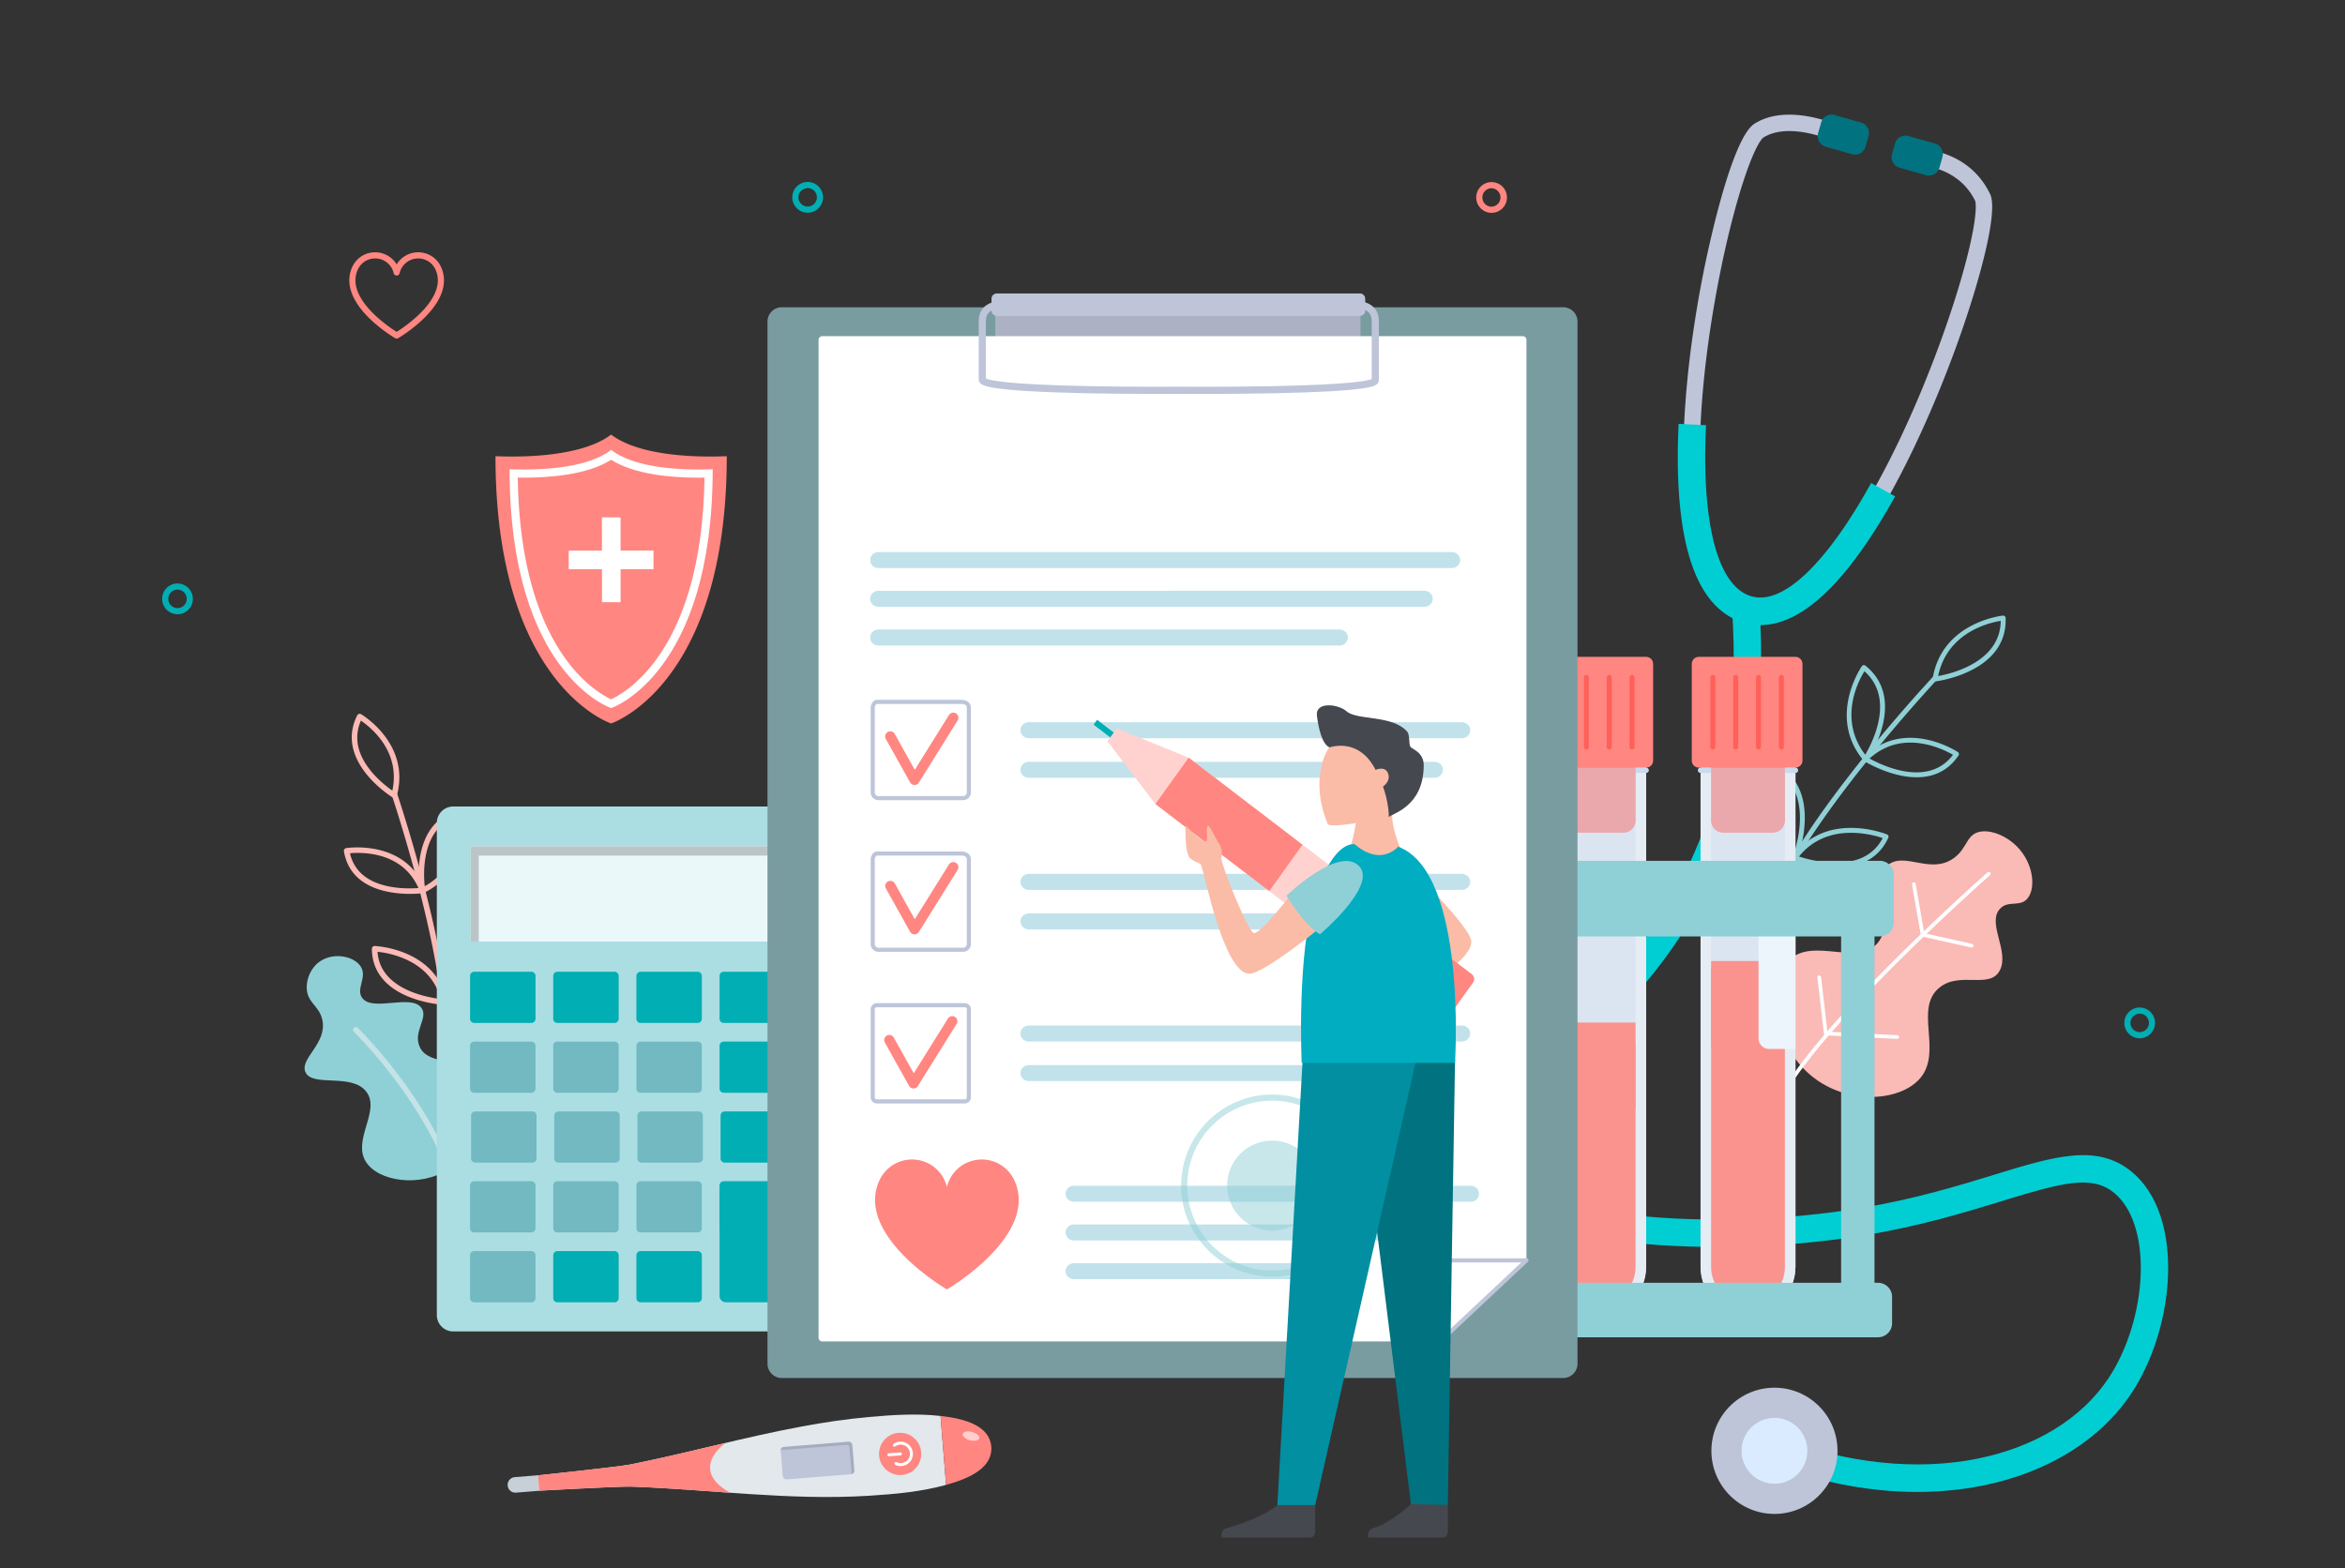 <svg width="716" height="479" fill="none" xmlns="http://www.w3.org/2000/svg"><rect width="100%" height="100%" fill="#333333" stroke="none"/><g clip-path="url(#clip0)"><path d="M54.198 187.591a4.7 4.7 0 01-4.692-4.697 4.7 4.7 0 014.692-4.697 4.7 4.7 0 014.692 4.697 4.7 4.7 0 01-4.692 4.697zm0-7.515a2.82 2.82 0 00-2.815 2.818 2.82 2.82 0 002.815 2.818 2.82 2.82 0 002.815-2.818 2.82 2.82 0 00-2.815-2.818zM246.607 64.96a4.7 4.7 0 01-4.692-4.697 4.7 4.7 0 014.692-4.697 4.7 4.7 0 014.693 4.697 4.7 4.7 0 01-4.693 4.697zm0-7.515a2.82 2.82 0 00-2.815 2.818 2.82 2.82 0 002.815 2.818 2.82 2.82 0 002.816-2.818 2.82 2.82 0 00-2.816-2.818zm107.314 199.599a4.7 4.7 0 01-4.693-4.697 4.7 4.7 0 014.693-4.696 4.7 4.7 0 014.692 4.696 4.7 4.7 0 01-4.692 4.697zm0-7.515a2.82 2.82 0 00-2.816 2.818 2.82 2.82 0 002.816 2.818 2.82 2.82 0 002.815-2.818 2.82 2.82 0 00-2.815-2.818z" fill="#01AEB3"/><path d="M121.11 103.393a.943.943 0 01-.471-.127c-.185-.108-4.572-2.681-8.402-6.606-5.254-5.383-6.837-10.693-4.579-15.355a.914.914 0 01.065-.113c1.315-2.559 3.918-4.144 6.823-4.144a7.723 7.723 0 016.564 3.689 7.723 7.723 0 016.564-3.689c2.905 0 5.509 1.585 6.824 4.146a.89.89 0 01.064.11c2.258 4.663.675 9.972-4.579 15.355-3.83 3.925-8.217 6.499-8.402 6.606a.937.937 0 01-.471.128zM109.297 82.22c-4.035 8.603 9.12 17.442 11.813 19.136 2.693-1.694 15.848-10.532 11.812-19.136a.944.944 0 01-.05-.088c-.978-1.98-2.97-3.208-5.199-3.208-2.699 0-5.075 1.887-5.649 4.488a.937.937 0 01-1.829 0c-.574-2.6-2.95-4.488-5.649-4.488-2.228 0-4.221 1.23-5.199 3.208a.944.944 0 01-.05.088z" fill="#FF8681"/><path d="M653.315 317.088a4.7 4.7 0 01-4.692-4.697 4.7 4.7 0 014.692-4.697 4.7 4.7 0 014.693 4.697 4.7 4.7 0 01-4.693 4.697zm0-7.515a2.82 2.82 0 00-2.815 2.818 2.82 2.82 0 002.815 2.818 2.82 2.82 0 002.816-2.818 2.82 2.82 0 00-2.816-2.818z" fill="#01AEB3"/><path d="M455.425 65a4.7 4.7 0 01-4.692-4.697 4.7 4.7 0 014.692-4.697 4.7 4.7 0 014.692 4.697 4.7 4.7 0 01-4.692 4.696zm0-7.515a2.82 2.82 0 00-2.815 2.818 2.82 2.82 0 002.815 2.818 2.82 2.82 0 000-5.636z" fill="#FF8681"/><path d="M615.885 258.561c4.924 5.019 5.731 12.309 3.359 15.584-2.266 3.128-5.995.605-8.581 3.382-4.062 4.361 2.916 12.958-.025 18.764-3.036 5.994-12.167.173-18.497 5.342-7.761 6.337.899 19.22-5.642 27.393-6.261 7.823-24.528 8.932-35.715-2.567-9.876-10.152-10.927-26.732-4.635-33.125 7.35-7.468 21.484 2.252 27.446-5.723 5.352-7.16-3.239-18.741 2.926-23.501 5.158-3.981 12.756 2.896 19.792-1.874 4.621-3.133 3.914-7.84 8.848-8.318 3.403-.33 7.669 1.528 10.724 4.643z" fill="#FABAB6"/><path d="M540.661 344.474a.57.57 0 01-.64-.609c.655-8.348 12.118-23.931 34.073-46.317 16.296-16.617 32.614-31 32.777-31.143a.568.568 0 11.751.854c-.65.572-64.951 57.353-66.467 76.695a.569.569 0 01-.494.52z" fill="#fff"/><path d="M579.353 317.267c-.033.004-.067.006-.101.004l-21.819-1.081a.57.57 0 01-.537-.503l-1.99-17.141a.553.553 0 01.499-.631.57.57 0 01.631.5l1.934 16.662 21.338 1.057a.568.568 0 01.045 1.133zm22.705-27.897a.543.543 0 01-.196-.009l-14.946-3.33a.57.57 0 01-.437-.458l-2.685-15.46a.569.569 0 011.12-.195l2.621 15.085 14.575 3.247a.569.569 0 01-.052 1.12z" fill="#fff"/><path d="M539.215 288.064a.75.75 0 01-1.166-.563c-.784-9.643 7.785-26.204 25.47-49.225 13.109-17.063 26.62-31.526 26.755-31.67a.751.751 0 011.095 1.027c-.537.573-53.63 57.548-51.824 79.746a.752.752 0 01-.33.685z" fill="#8FD0D6"/><path d="M604.701 203.056c-6.108 4.107-13.648 5.039-13.777 5.054a.752.752 0 01-.826-.868c2.822-17.251 21.27-19.22 21.456-19.239a.753.753 0 01.822.719c.265 6.912-3.345 11.421-7.675 14.334zm-12.931 3.403c4.072-.726 18.971-4.242 19.117-16.852-3.42.539-16.319 3.449-19.117 16.852zm2.102 28.461c-9.947 6.69-24.522-2.391-24.69-2.497a.75.75 0 01-.124-1.171c12.485-12.273 28.579-1.688 28.74-1.58a.755.755 0 01.204 1.044c-1.226 1.819-2.626 3.192-4.13 4.204zm-23.042-3.274c3.609 2.009 17.886 9.01 25.473-1.13-1.315-.766-4.482-2.428-8.448-3.243-6.581-1.351-12.304.121-17.025 4.373z" fill="#8FD0D6"/><path d="M570.002 232.412a.751.751 0 01-.994-.142c-11.197-13.415-.628-28.677-.52-28.829a.747.747 0 011.081-.152c13.013 10.404.76 28.738.635 28.922a.757.757 0 01-.202.201zm-.737-27.418c-1.828 2.944-8.061 14.616.243 25.497 2.114-3.559 9.195-17.143-.243-25.497zm2.105 57.102c-9.078 6.106-23.399.611-23.576.542a.752.752 0 01-.331-1.142c10.3-14.132 28.523-6.734 28.706-6.658a.75.75 0 01.393 1.006c-1.297 2.834-3.106 4.849-5.192 6.252zm-22.076-.523c4.021 1.323 19.679 5.609 25.547-5.624-3.34-1.142-17.037-4.967-25.547 5.624z" fill="#8FD0D6"/><path d="M548.487 262.562a.748.748 0 01-.908-.054c-13.209-11.381-6.327-28.588-6.256-28.761a.75.75 0 011.06-.369c14.507 8.12 6.464 28.635 6.382 28.841a.745.745 0 01-.278.343zm-6.07-27.417c-1.102 3.359-4.45 16.241 5.321 25.484 1.329-4.024 5.294-18.773-5.321-25.484z" fill="#8FD0D6"/><path d="M537.544 189.207a16.62 16.62 0 01-5.324-.876c-9.426-3.162-15.273-13.914-17.38-31.958-2.16-18.501-.273-44.994 5.177-72.685.83-4.218 8.324-41.338 15.728-45.944 11.667-7.258 29.695 2.235 30.457 2.642l-2.366 4.435c-.162-.086-16.236-8.532-25.439-2.807-.088.055-2.191 1.488-6.002 13.085-2.641 8.034-5.302 18.61-7.493 29.782-5.354 27.3-7.189 53.261-5.035 71.228 2.353 19.613 8.884 25.756 13.95 27.455 6.559 2.2 14.246-1.641 22.846-11.42 11.473-13.046 24.052-36.462 34.513-64.244 4.234-11.246 7.748-22.334 9.895-31.22 2.482-10.273 2.373-14.568 1.969-15.405-5.776-11.642-19.203-10.903-19.337-10.894l-.328-5.017c.687-.045 16.916-.934 24.164 13.676.49.987 1.981 3.992-1.547 18.66-2.17 9.023-5.722 20.27-10.002 31.669-4.771 12.706-10.244 25.092-15.827 35.819-6.537 12.56-13.08 22.639-19.449 29.957-8.141 9.353-15.91 14.062-23.17 14.062z" fill="#BEC5D9"/><path d="M537.555 190.888a18.32 18.32 0 01-5.867-.968c-7.977-2.676-13.567-10.277-16.616-22.593-2.417-9.762-3.269-22.506-2.534-37.878l8.362.401c-1.425 29.781 3.476 48.78 13.448 52.125 4.839 1.623 10.577-.655 17.056-6.77 6.346-5.989 13.045-15.307 19.911-27.696l7.32 4.065c-7.284 13.144-14.514 23.146-21.488 29.728-6.758 6.379-13.324 9.586-19.592 9.586z" fill="#01CED3"/><path d="M565.484 47.092l-8.053-2.291a3.353 3.353 0 01-2.306-4.14l.916-3.225a3.348 3.348 0 014.136-2.307l8.053 2.29a3.351 3.351 0 012.305 4.14l-.915 3.225a3.348 3.348 0 01-4.136 2.308zm22.547 6.414l-8.052-2.29a3.353 3.353 0 01-2.306-4.141l.916-3.224a3.348 3.348 0 014.136-2.308l8.053 2.29a3.351 3.351 0 012.305 4.141l-.915 3.224a3.349 3.349 0 01-4.137 2.308z" fill="#017280"/><path d="M585.386 455.632c-3.696 0-7.446-.187-11.238-.56-11.229-1.107-22.575-3.837-33.723-8.115l2.996-7.824c20.343 7.805 41.746 10.063 60.265 6.357 17.677-3.538 31.918-12.265 40.097-24.574 5.764-8.675 9.441-20.529 9.834-31.71.397-11.27-2.553-20.346-8.093-24.902-6.806-5.597-15.931-3.135-34.287 2.504-10.823 3.324-24.294 7.462-40.909 10.275-25.107 4.251-54.094 4.92-77.542 1.789-34.506-4.608-44.201-15.14-46.257-23.164-1.48-5.775.138-11.546 4.947-17.64 3.944-4.998 9.793-10.066 16.566-15.933 15.271-13.229 36.186-31.347 49.336-61.775 9.603-22.222 13.461-47.154 11.466-74.102l8.349-.62c2.096 28.313-1.986 54.572-12.131 78.049-13.909 32.185-35.66 51.026-51.541 64.784-13.238 11.467-20.642 18.29-18.882 25.155.92 3.591 4.878 7.036 11.447 9.963 6.845 3.049 16.461 5.462 27.807 6.977 22.662 3.026 50.714 2.374 75.039-1.745 16.078-2.722 29.259-6.771 39.85-10.024 18.273-5.613 31.476-9.669 42.057-.967 16.358 13.453 13.386 47.454-.085 67.727-9.42 14.175-25.552 24.173-45.427 28.15-6.407 1.282-13.081 1.925-19.941 1.925z" fill="#01CED3"/><path d="M541.795 462.345c10.634 0 19.255-8.629 19.255-19.273s-8.621-19.273-19.255-19.273c-10.634 0-19.254 8.629-19.254 19.273s8.62 19.273 19.254 19.273z" fill="#BEC5D9"/><path d="M541.795 453.127c5.549 0 10.046-4.501 10.046-10.055 0-5.553-4.497-10.055-10.046-10.055-5.548 0-10.046 4.502-10.046 10.055 0 5.554 4.498 10.055 10.046 10.055z" fill="#DAEBFF"/><path d="M133.642 332.261a.848.848 0 00.742-.435c4.433-7.957 3.559-25.459-2.599-52.023-4.56-19.67-10.474-37.278-10.533-37.453a.849.849 0 10-1.607.543c.235.697 23.391 69.92 13.258 88.106a.848.848 0 00.739 1.262z" fill="#FABAB6"/><path d="M119.901 243.551c-.18-.109-17.906-10.998-10.829-25.083a.849.849 0 011.181-.354c.153.088 15.225 9.005 10.903 24.932a.845.845 0 01-1.255.505zm-6.737-8.202c2.369 2.938 5.183 5.089 6.636 6.101 2.599-12.103-6.754-19.443-9.61-21.368-2.153 5.012-1.155 10.143 2.974 15.267zm-8.152 24.638a.848.848 0 01.698-.978c.18-.029 18.142-2.814 24.071 12.625a.851.851 0 01-.675 1.145c-.057.008-1.588.207-3.86.207-6.307.001-18.314-1.54-20.234-12.999zm10.116 1.131c-3.552-.816-6.78-.673-8.271-.536 1.215 5.307 5.125 8.695 11.636 10.079 3.801.808 7.493.68 9.275.545-2.373-5.314-6.62-8.706-12.64-10.088z" fill="#FABAB6"/><path d="M128.601 272.693a.847.847 0 01-.447-.61c-.036-.207-3.391-20.752 11.885-24.599a.844.844 0 011.039.663c.033.173 3.144 17.419-11.722 24.557a.855.855 0 01-.755-.011zm1.35-11.075c-.673 3.715-.459 7.253-.275 9.015 10.849-5.944 10.285-17.826 9.873-21.248-5.197 1.646-8.424 5.756-9.598 12.233zm5.641 45.271c-.222-.012-5.508-.316-10.887-2.522-7.287-2.991-11.146-8.045-11.16-14.616a.85.85 0 01.876-.849c.187.006 18.723.789 22.047 16.969a.848.848 0 01-.83 1.02l-.046-.002zm-1.049-1.803c-1.489-5.632-5.193-9.761-11.024-12.282-3.439-1.486-6.714-1.978-8.247-2.135.756 11.416 15.081 13.926 19.271 14.417z" fill="#FABAB6"/><path d="M135.113 306.709a.85.85 0 01-.323-.705c.01-.21 1.123-20.973 16.782-22.266a.845.845 0 01.917.877c-.007.175-.823 17.643-16.615 22.241a.85.85 0 01-.761-.147zm1.485-1.867c11.621-4.096 13.74-15.78 14.118-19.298-11.203 1.667-13.632 15.112-14.118 19.298z" fill="#FABAB6"/><path d="M97.948 293.44c4.132-2.63 10.123-1.411 12.15 1.666 2.171 3.296-1.482 6.786.435 9.574 3.104 4.512 14.988-1.282 18.152 3.133 2.194 3.06-2.581 7.143-.59 11.771 2.381 5.535 10.725 3.216 15.222 8.457 5.409 6.303 4.178 22.288-6.453 29.109-8.643 5.544-21.423 3.699-25.18-2.404-4.141-6.729 4.596-15.531.155-21.345-4.456-5.836-16.516-1.238-18.59-6.016-1.788-4.121 6.689-8.684 5.18-15.873-.93-4.428-4.67-5.188-4.78-9.819-.069-2.973 1.385-6.399 4.299-8.253z" fill="#8FD0D6"/><path d="M141.2 371.628a.85.85 0 01-.833-.697c-5.39-29.625-32.06-55.564-32.328-55.823a.85.85 0 011.175-1.224c.273.263 27.334 26.585 32.822 56.743a.85.85 0 01-.836 1.001z" fill="#C3E3E6"/><path d="M502.605 386.922c0 8.007-6.484 14.497-14.483 14.497-8 0-14.484-6.49-14.484-14.497V232.82h28.968v154.102h-.001z" fill="#CBDAED"/><path d="M502.605 386.922c0 8.007-6.484 14.497-14.483 14.497-8 0-14.484-6.49-14.484-14.497V232.82h28.968v154.102h-.001z" fill="#E6ECF3"/><path d="M502.605 236.041h-28.967a.804.804 0 110-1.611h28.967a.805.805 0 010 1.611z" fill="#CBDAED"/><path d="M499.387 319.251v67.671c0 6.218-5.053 11.276-11.265 11.276-6.212 0-11.266-5.058-11.266-11.276v-72.895c1.974-.816 3.97-1.133 5.901-.666 2.173.526 3.546 1.874 4.871 3.259 1.491 1.563 2.913 3.174 5.321 3.721 1.706.392 3.815.226 6.438-1.09z" fill="#FA938E"/><path d="M495.699 254.297h-15.155a3.689 3.689 0 01-3.688-3.69v-18.861h22.531v18.861a3.689 3.689 0 01-3.688 3.69z" fill="#FF8681"/><path opacity=".4" d="M502.605 234.43h-28.967a.806.806 0 000 1.611h3.218v77.986c1.974-.816 3.97-1.133 5.901-.666 2.173.526 3.546 1.874 4.871 3.259 1.491 1.563 2.913 3.173 5.321 3.721 1.706.392 3.814.226 6.438-1.09v-83.21h3.218a.804.804 0 100-1.611z" fill="#CBDAED"/><path d="M499.387 312.287h-22.531v26.31h22.531v-26.31z" fill="#FA938E"/><path d="M502.605 234.43h-29.504a2.147 2.147 0 01-2.146-2.148v-29.531c0-1.186.961-2.148 2.146-2.148h29.504c1.185 0 2.146.962 2.146 2.148v29.532a2.146 2.146 0 01-2.146 2.147z" fill="#FF8681"/><path d="M477.393 228.883a.762.762 0 01-.762-.762v-21.209a.762.762 0 111.523 0v21.209a.762.762 0 01-.761.762zm6.974 0a.762.762 0 01-.762-.762v-21.209a.762.762 0 111.523 0v21.209a.762.762 0 01-.761.762zm6.973 0a.762.762 0 01-.762-.762v-21.209a.762.762 0 111.523 0v21.209a.762.762 0 01-.761.762zm6.974 0a.76.76 0 01-.761-.762v-21.209a.76.76 0 111.522 0v21.209a.762.762 0 01-.761.762z" fill="#FF6059"/><path d="M476.853 320.341h-3.215v-49.935h3.215a3.224 3.224 0 013.222 3.225v43.485a3.224 3.224 0 01-3.222 3.225z" fill="#ECF4FC"/><path d="M548.203 386.922c0 8.007-6.485 14.497-14.484 14.497s-14.484-6.49-14.484-14.497V232.82h28.968v154.102z" fill="#CBDAED"/><path d="M548.203 386.922c0 8.007-6.485 14.497-14.484 14.497s-14.484-6.49-14.484-14.497V232.82h28.968v154.102z" fill="#E6ECF3"/><path d="M548.203 236.041h-28.968a.804.804 0 010-1.611h28.968a.805.805 0 010 1.611z" fill="#CBDAED"/><path d="M541.297 254.297h-15.156a3.689 3.689 0 01-3.687-3.69v-18.861h22.53v18.861a3.689 3.689 0 01-3.687 3.69z" fill="#FF8681"/><path opacity=".4" d="M548.203 234.43h-28.968a.805.805 0 000 1.611h3.219v77.986c1.974-.816 3.969-1.133 5.901-.666 2.172.526 3.545 1.874 4.871 3.259 1.491 1.563 2.912 3.173 5.321 3.721 1.706.392 3.814.226 6.437-1.09v-83.21h3.219a.805.805 0 000-1.611z" fill="#CBDAED"/><path d="M544.984 300.995v85.927c0 6.218-5.053 11.276-11.265 11.276-6.212 0-11.265-5.058-11.265-11.276v-91.151c1.974-.817 3.969-1.133 5.901-.666 2.172.526 3.545 1.874 4.87 3.259 1.492 1.562 2.913 3.173 5.322 3.721 1.706.392 3.814.226 6.437-1.09z" fill="#FA938E"/><path d="M544.984 293.494h-22.53v26.31h22.53v-26.31z" fill="#FA938E"/><path d="M548.203 234.43h-29.504a2.147 2.147 0 01-2.146-2.148v-29.531c0-1.186.96-2.148 2.146-2.148h29.504c1.185 0 2.146.962 2.146 2.148v29.532a2.146 2.146 0 01-2.146 2.147z" fill="#FF8681"/><path d="M522.99 228.883a.762.762 0 01-.761-.762v-21.209a.762.762 0 111.522 0v21.209a.76.76 0 01-.761.762zm6.974 0a.762.762 0 01-.761-.762v-21.209a.762.762 0 111.522 0v21.209a.762.762 0 01-.761.762zm6.974 0a.762.762 0 01-.762-.762v-21.209a.762.762 0 111.523 0v21.209a.762.762 0 01-.761.762zm6.973 0a.762.762 0 01-.761-.762v-21.209a.762.762 0 111.522 0v21.209a.762.762 0 01-.761.762z" fill="#FF6059"/><path d="M540.159 270.406h8.044v49.935h-8.044a3.224 3.224 0 01-3.222-3.225v-43.485a3.224 3.224 0 013.222-3.225z" fill="#ECF4FC"/><path d="M573.952 285.977H402.828a4.293 4.293 0 01-4.291-4.296v-14.497a4.293 4.293 0 014.291-4.295h171.124a4.293 4.293 0 014.291 4.295v14.497a4.293 4.293 0 01-4.291 4.296zm-.537 122.423H402.291a4.293 4.293 0 01-4.291-4.296v-8.054a4.293 4.293 0 014.291-4.295h171.124a4.293 4.293 0 014.292 4.295v8.054a4.293 4.293 0 01-4.292 4.296z" fill="#8FD0D6"/><path d="M413.556 272.017h-10.192v119.738h10.192V272.017zm158.786 2.147H562.15v119.738h10.192V274.164z" fill="#8FD0D6"/><path d="M244.37 406.618H138.375a4.998 4.998 0 01-4.996-5V251.304c0-2.761 2.237-5 4.996-5H244.37a4.998 4.998 0 014.995 5v150.314c0 2.761-2.236 5-4.995 5z" fill="#AADEE3"/><path d="M239.843 258.491h-96.161v29.063h96.161v-29.063z" fill="#EBF8FA"/><path d="M239.843 261.304v-2.813h-96.161v29.063h2.498v-26.25h93.663z" fill="#BBC5C7"/><path d="M162.571 355.055h-17.484a1.25 1.25 0 01-1.249-1.25V340.68c0-.69.559-1.25 1.249-1.25h17.484c.69 0 1.249.559 1.249 1.25v13.125c0 .69-.559 1.25-1.249 1.25zm25.393 0H170.48a1.25 1.25 0 01-1.249-1.25V340.68c0-.69.559-1.25 1.249-1.25h17.484a1.25 1.25 0 011.249 1.25v13.125a1.25 1.25 0 01-1.249 1.25zm25.393 0h-17.484a1.249 1.249 0 01-1.248-1.25V340.68c0-.69.559-1.25 1.248-1.25h17.484c.69 0 1.249.559 1.249 1.25v13.125c0 .69-.559 1.25-1.249 1.25z" fill="#72B9C2"/><path d="M238.75 355.055h-17.484a1.25 1.25 0 01-1.249-1.25V340.68c0-.69.559-1.25 1.249-1.25h17.484c.69 0 1.249.559 1.249 1.25v13.125c0 .69-.559 1.25-1.249 1.25z" fill="#01AEB3"/><path d="M162.259 376.383h-17.484a1.25 1.25 0 01-1.249-1.25v-13.125c0-.69.559-1.25 1.249-1.25h17.484c.689 0 1.249.56 1.249 1.25v13.125c0 .691-.56 1.25-1.249 1.25zm25.393 0h-17.484a1.25 1.25 0 01-1.249-1.25v-13.125c0-.69.559-1.25 1.249-1.25h17.484c.689 0 1.249.56 1.249 1.25v13.125c0 .691-.559 1.25-1.249 1.25zm25.393 0h-17.484a1.25 1.25 0 01-1.249-1.25v-13.125c0-.69.559-1.25 1.249-1.25h17.484c.69 0 1.249.56 1.249 1.25v13.125c0 .691-.559 1.25-1.249 1.25z" fill="#72B9C2"/><path d="M238.438 376.383h-17.484a1.249 1.249 0 01-1.248-1.25v-13.125c0-.69.559-1.25 1.248-1.25h17.484c.69 0 1.249.56 1.249 1.25v13.125c0 .691-.559 1.25-1.249 1.25z" fill="#01AEB3"/><path d="M162.259 397.712h-17.484a1.25 1.25 0 01-1.249-1.25v-13.125a1.25 1.25 0 011.249-1.251h17.484c.689 0 1.249.56 1.249 1.251v13.125c0 .69-.56 1.25-1.249 1.25z" fill="#72B9C2"/><path d="M187.652 397.712h-17.484a1.25 1.25 0 01-1.249-1.25v-13.125a1.25 1.25 0 011.249-1.251h17.484c.689 0 1.249.56 1.249 1.251v13.125c0 .69-.559 1.25-1.249 1.25zm25.393 0h-17.484a1.25 1.25 0 01-1.249-1.25v-13.125a1.25 1.25 0 011.249-1.251h17.484c.69 0 1.249.56 1.249 1.251v13.125c0 .69-.559 1.25-1.249 1.25zm24.723 0h-16.144a1.92 1.92 0 01-1.919-1.921v-33.034a1.92 1.92 0 011.919-1.921h16.144c1.06 0 1.919.86 1.919 1.921v33.034a1.92 1.92 0 01-1.919 1.921z" fill="#01AEB3"/><path d="M162.259 333.727h-17.484a1.25 1.25 0 01-1.249-1.25v-13.125c0-.691.559-1.25 1.249-1.25h17.484a1.25 1.25 0 011.249 1.25v13.125c0 .69-.56 1.25-1.249 1.25zm25.393 0h-17.484a1.25 1.25 0 01-1.249-1.25v-13.125c0-.691.559-1.25 1.249-1.25h17.484a1.25 1.25 0 011.249 1.25v13.125c0 .69-.559 1.25-1.249 1.25zm25.393 0h-17.484a1.25 1.25 0 01-1.249-1.25v-13.125c0-.691.559-1.25 1.249-1.25h17.484c.69 0 1.249.559 1.249 1.25v13.125c0 .69-.559 1.25-1.249 1.25z" fill="#72B9C2"/><path d="M238.438 333.727h-17.484a1.25 1.25 0 01-1.248-1.25v-13.125c0-.691.559-1.25 1.248-1.25h17.484c.69 0 1.249.559 1.249 1.25v13.125c0 .69-.559 1.25-1.249 1.25zm-76.179-21.329h-17.484a1.25 1.25 0 01-1.249-1.25v-13.125c0-.69.559-1.25 1.249-1.25h17.484c.689 0 1.249.56 1.249 1.25v13.125c0 .691-.56 1.25-1.249 1.25zm25.393 0h-17.484a1.25 1.25 0 01-1.249-1.25v-13.125c0-.69.559-1.25 1.249-1.25h17.484c.689 0 1.249.56 1.249 1.25v13.125c0 .691-.559 1.25-1.249 1.25zm25.393 0h-17.484a1.25 1.25 0 01-1.249-1.25v-13.125c0-.69.559-1.25 1.249-1.25h17.484c.69 0 1.249.56 1.249 1.25v13.125c0 .691-.559 1.25-1.249 1.25zm25.393 0h-17.484a1.249 1.249 0 01-1.248-1.25v-13.125c0-.69.559-1.25 1.248-1.25h17.484c.69 0 1.249.56 1.249 1.25v13.125c0 .691-.559 1.25-1.249 1.25z" fill="#01AEB3"/><path d="M477.291 420.837H238.709a4.373 4.373 0 01-4.371-4.375V98.21a4.372 4.372 0 014.371-4.375h238.582a4.373 4.373 0 014.371 4.375v318.252a4.373 4.373 0 01-4.371 4.375z" fill="#799CA1"/><path d="M415.389 94.663H303.892v14.749h111.497v-14.75z" fill="#ACB2C4"/><path d="M439.69 409.666H251.052c-.62 0-1.124-.504-1.124-1.125V103.787c0-.622.504-1.126 1.124-1.126h213.895c.621 0 1.124.504 1.124 1.126v281.124l-26.381 24.755z" fill="#fff"/><path d="M466.072 384.911h-25.257c-.621 0-1.124.504-1.124 1.126v23.629l26.381-24.755z" fill="#fff"/><path d="M439.69 410.291a.626.626 0 01-.624-.625v-23.629c0-.966.784-1.751 1.748-1.751h25.258a.624.624 0 01.427 1.081l-26.382 24.755a.622.622 0 01-.427.169zm1.124-24.755c-.275 0-.5.225-.5.501v22.187l24.179-22.687h-23.679v-.001z" fill="#BEC5D9"/><path d="M446.362 225.455H314.113c-1.404 0-2.541-1.095-2.541-2.446 0-1.352 1.138-2.447 2.541-2.447h132.249c1.403 0 2.541 1.095 2.541 2.447 0 1.351-1.138 2.446-2.541 2.446zm-8.345 12.087H314.113c-1.404 0-2.541-1.095-2.541-2.447 0-1.351 1.138-2.446 2.541-2.446h123.904c1.403 0 2.541 1.095 2.541 2.446 0 1.352-1.138 2.447-2.541 2.447z" fill="#C1E2EB"/><path d="M268.221 243.743a1.751 1.751 0 01-1.749-1.75v-25.881c0-.732.598-1.75 1.187-1.75h25.856c1.704 0 2.311.904 2.311 1.75v25.881c0 .965-.784 1.75-1.749 1.75h-25.856z" fill="#fff"/><path d="M293.515 214.986c1.183 0 1.687.504 1.687 1.125v25.881c0 .622-.503 1.126-1.124 1.126h-25.857a1.125 1.125 0 01-1.124-1.126v-25.881c0-.621.503-1.125.562-1.125h25.856zm0-1.25h-25.856c-1.051 0-1.811 1.419-1.811 2.375v25.881a2.377 2.377 0 002.373 2.376h25.856a2.378 2.378 0 002.374-2.376v-25.881c0-1.182-.908-2.375-2.936-2.375z" fill="#BEC5D9"/><path d="M446.362 271.767H314.113c-1.404 0-2.541-1.096-2.541-2.447 0-1.352 1.138-2.447 2.541-2.447h132.249c1.403 0 2.541 1.095 2.541 2.447 0 1.351-1.138 2.447-2.541 2.447zm-8.345 12.087H314.113c-1.404 0-2.541-1.096-2.541-2.447 0-1.352 1.138-2.447 2.541-2.447h123.904c1.403 0 2.541 1.095 2.541 2.447 0 1.351-1.138 2.447-2.541 2.447z" fill="#C1E2EB"/><path d="M268.221 290.054a1.751 1.751 0 01-1.749-1.75v-25.881c0-.732.598-1.75 1.187-1.75h25.856c1.704 0 2.311.904 2.311 1.75v25.881c0 .965-.784 1.75-1.749 1.75h-25.856z" fill="#fff"/><path d="M293.515 261.298c1.183 0 1.687.504 1.687 1.125v25.881c0 .621-.503 1.125-1.124 1.125h-25.857a1.125 1.125 0 01-1.124-1.125v-25.881c0-.621.503-1.125.562-1.125h25.856zm0-1.25h-25.856c-1.051 0-1.811 1.419-1.811 2.375v25.881a2.376 2.376 0 002.373 2.375h25.856a2.377 2.377 0 002.374-2.375v-25.881c0-1.183-.908-2.375-2.936-2.375z" fill="#BEC5D9"/><path d="M446.362 318.078H314.113c-1.404 0-2.541-1.095-2.541-2.447 0-1.351 1.137-2.447 2.541-2.447h132.249c1.403 0 2.541 1.096 2.541 2.447 0 1.352-1.138 2.447-2.541 2.447zm-8.345 12.087H314.113c-1.404 0-2.541-1.095-2.541-2.447 0-1.351 1.137-2.447 2.541-2.447h123.904c1.403 0 2.541 1.095 2.541 2.447s-1.138 2.447-2.541 2.447z" fill="#C1E2EB"/><path d="M267.721 336.366a1.25 1.25 0 01-1.249-1.25v-26.882c0-.689.56-1.25 1.249-1.25h26.856a1.25 1.25 0 011.249 1.25v26.882c0 .689-.56 1.25-1.249 1.25h-26.856z" fill="#fff"/><path d="M294.577 307.609c.345 0 .625.28.625.625v26.882c0 .344-.28.625-.625.625h-26.856a.624.624 0 01-.624-.625v-26.882c0-.345.279-.625.624-.625h26.856zm0-1.25h-26.856a1.876 1.876 0 00-1.873 1.875v26.882c0 1.034.84 1.874 1.873 1.874h26.856a1.877 1.877 0 001.874-1.874v-26.882a1.877 1.877 0 00-1.874-1.875zM415.214 96.472H304.365a1.634 1.634 0 01-1.629-1.63v-3.596c0-.896.733-1.63 1.629-1.63h110.849c.896 0 1.629.734 1.629 1.63v3.597c0 .896-.733 1.63-1.629 1.63z" fill="#BEC5D9"/><path d="M367.133 120.306c-4.355 0-7.159-.022-7.222-.023-.123.001-14.266.113-28.645-.194-29.496-.628-31.214-2.334-31.947-3.062-.402-.398-.486-.822-.486-1.108V98.056c0-1.75.546-3.178 1.624-4.246 1.883-1.867 4.694-1.859 4.819-1.86l-.021 2.188c-.016 0-2.045.01-3.27 1.235-.65.651-.967 1.528-.967 2.683v17.521c.993.527 5.957 1.814 30.506 2.33 14.272.3 28.248.19 28.387.189.158.001 14.126.111 28.395-.165 24.377-.473 29.465-1.674 30.517-2.18V98.056c0-1.155-.317-2.032-.968-2.683-1.223-1.222-3.247-1.235-3.273-1.235l-.017-2.188c.123.003 2.936-.007 4.819 1.86 1.078 1.068 1.624 2.497 1.624 4.246v18.074c0 .277-.081.688-.469 1.073-.701.696-2.342 2.326-31.892 2.909-8.039.159-16.013.194-21.514.194z" fill="#BEC5D9"/><path d="M279.238 239.728h-.038a1.56 1.56 0 01-1.325-.8l-7.383-13.216a1.562 1.562 0 112.725-1.525l6.095 10.91 10.433-16.718a1.56 1.56 0 112.647 1.656l-11.83 18.959a1.563 1.563 0 01-1.324.734zm0 45.626h-.038a1.563 1.563 0 01-1.325-.8l-7.383-13.216a1.56 1.56 0 112.725-1.525l6.095 10.91 10.433-16.718a1.56 1.56 0 012.151-.497c.731.457.953 1.421.496 2.153l-11.83 18.958a1.562 1.562 0 01-1.324.735zm-.312 47.058h-.038a1.563 1.563 0 01-1.325-.8l-7.383-13.217a1.563 1.563 0 01.6-2.126 1.56 1.56 0 012.125.601L279 327.781l10.433-16.719a1.56 1.56 0 112.648 1.656l-11.831 18.959a1.562 1.562 0 01-1.324.735zm30.643 27.741l-.012.003a10.904 10.904 0 00-9.792-6.048c-5.216 0-9.576 3.627-10.644 8.47-1.069-4.844-5.428-8.47-10.645-8.47a10.904 10.904 0 00-9.792 6.048l-.012-.003c-8.211 16.953 20.449 33.636 20.449 33.636s28.659-16.683 20.448-33.636z" fill="#FF8681"/><path d="M443.275 173.491H268.218c-1.404 0-2.541-1.095-2.541-2.447 0-1.351 1.138-2.447 2.541-2.447h175.057c1.404 0 2.541 1.096 2.541 2.447 0 1.352-1.138 2.447-2.541 2.447zm-8.345 11.825H268.218c-1.404 0-2.541-1.096-2.541-2.447s1.138-2.447 2.541-2.447H434.93c1.403 0 2.541 1.095 2.541 2.447 0 1.351-1.138 2.447-2.541 2.447zm-25.914 11.825H268.218c-1.404 0-2.541-1.096-2.541-2.447s1.138-2.447 2.541-2.447h140.798c1.404 0 2.542 1.095 2.542 2.447 0 1.351-1.138 2.447-2.542 2.447zm40.044 169.867H327.893c-1.403 0-2.541-1.095-2.541-2.447 0-1.351 1.138-2.446 2.541-2.446H449.06c1.404 0 2.541 1.095 2.541 2.446 0 1.352-1.138 2.447-2.541 2.447zm-8.345 11.825H327.894c-1.404 0-2.542-1.096-2.542-2.447s1.138-2.447 2.542-2.447h112.821c1.403 0 2.541 1.095 2.541 2.447 0 1.351-1.138 2.447-2.541 2.447zm-25.914 11.825h-86.908c-1.403 0-2.541-1.096-2.541-2.447s1.138-2.447 2.541-2.447h86.908c1.404 0 2.542 1.095 2.542 2.447 0 1.351-1.138 2.447-2.542 2.447z" fill="#C1E2EB"/><g opacity=".7" fill="#8FD0D6"><path opacity=".7" d="M388.419 389.889c-15.321 0-27.786-12.477-27.786-27.813 0-15.336 12.464-27.813 27.786-27.813 15.322 0 27.787 12.477 27.787 27.813 0 15.336-12.465 27.813-27.787 27.813zm0-53.751c-14.289 0-25.913 11.636-25.913 25.938s11.625 25.938 25.913 25.938c14.289 0 25.914-11.636 25.914-25.938s-11.625-25.938-25.914-25.938z"/><path opacity=".7" d="M388.419 375.826c7.587 0 13.737-6.156 13.737-13.75s-6.15-13.75-13.737-13.75-13.737 6.156-13.737 13.75 6.15 13.75 13.737 13.75z"/></g><path d="M186.641 132.751v-.066l-.045.033a1.68 1.68 0 01-.044-.033v.066c-10.924 8.266-35.264 6.461-35.264 6.586 0 69.972 35.264 81.59 35.264 81.59h.088s35.264-11.618 35.264-81.59c0-.125-24.34 1.68-35.263-6.586z" fill="#FF8681"/><path d="M186.596 140.424c7.1 4.475 18.216 5.453 26.566 5.453.718 0 1.373-.008 1.947-.019-.18 12.847-1.732 24.339-4.62 34.192-2.442 8.335-5.84 15.517-10.097 21.345-5.847 8.004-11.751 11.232-13.795 12.174-2.054-.946-7.953-4.176-13.796-12.174-4.258-5.828-7.655-13.01-10.098-21.345-2.888-9.853-4.439-21.345-4.619-34.192.573.011 1.228.019 1.946.019 8.351-.001 19.466-.978 26.566-5.453zm.039-3.052l-.039.029-.039-.029v.058c-6.858 5.282-19.739 5.963-26.527 5.963-2.36 0-3.983-.082-4.361-.082-.055 0-.084.002-.084.006 0 62.54 30.972 72.924 30.972 72.924h.078s30.972-10.384 30.972-72.924c0-.004-.028-.006-.084-.006-.377 0-2.001.082-4.361.082-6.787 0-19.668-.681-26.527-5.963v-.058z" fill="#fff"/><path d="M189.495 183.906l-.022-25.911-5.688.005.022 25.911 5.688-.005z" fill="#fff"/><path d="M199.541 173.833l-.004-5.694-25.886.022.004 5.694 25.886-.022z" fill="#fff"/><path d="M405.804 228.267s-6.36 8.781-.426 23.36c.46 1.131 8.622-.262 8.622-.262s-.701 4.292-1.589 6.982c-.332 1.007-1.19 3.727-.912 4.686 1.039 3.589 20.296 4.851 16.895-2.142-2.918-6-3.29-10.8-3.29-10.8s-.331-31.317-19.3-21.824z" fill="#FABCA7"/><path d="M442.069 459.597v8.114c0 1.017-.68 1.842-1.519 1.842h-22.821v-1.021c0-.811.534-1.524 1.314-1.744 3.268-.922 7.536-3.594 11.758-7.411 6.921-6.259 11.268.22 11.268.22zm-40.495 0v8.114c0 1.017-.68 1.842-1.519 1.842h-27.084v-1.021c0-.811.534-1.524 1.315-1.744 3.268-.922 11.798-3.594 16.02-7.411 6.922-6.259 11.268.22 11.268.22z" fill="#45484F"/><path d="M444.269 323.447l-2.2 136.151-11.269-.222-15.122-121.777 1.99-29.696 26.601 15.544z" fill="#017280"/><path d="M422.184 276.454l8.102-11.551s18.829 18.173 18.948 22.635c.216 8.09-29.193 21.619-29.193 21.619s-5.966 11.819-6.153 13.946c-.188 2.128-2.23-9.617-3.29-13.813-.65-2.578-5.092.699-6.125-.195-1.032-.893 8.417-8.182 10.509-7.105 1.444.742 22.108-12.022 22.174-13.74.081-2.132-14.972-11.796-14.972-11.796z" fill="#FABCA7"/><path d="M432.383 323.822l-30.809 135.803h-11.56l7.739-136.178 34.63.375z" fill="#018FA1"/><path d="M341.083 226.794l1.063-1.484-7.169-5.485-1.063 1.483 7.169 5.486z" fill="#01AEB3"/><path d="M441.685 311.321l8.084-11.28c.571-.798.409-1.923-.363-2.514l-86.461-66.157-10.154 14.17 86.461 66.156a1.703 1.703 0 002.433-.375zm-78.756-79.929l-21.956-8.951-2.835 3.956 14.637 19.164 10.154-14.169z" fill="#FFD2D0"/><path d="M387.54 272.129l10.139-14.148-34.75-26.589-10.138 14.148 34.749 26.589zm54.144 39.193l8.069-11.259c.572-.798.409-1.923-.363-2.514l-10.188-7.796-10.139 14.148 10.189 7.795c.771.591 1.86.423 2.432-.374z" fill="#FF8681"/><path d="M413.719 257.86s-6.3-1.86-12.086 15.634c-5.786 17.493-4.186 51.107-4.186 51.107h46.803s3.825-58.194-17.359-66.031c0 0-2.303 2.764-6.192 2.55-3.889-.213-6.98-3.26-6.98-3.26z" fill="#01ADC1"/><path d="M372.922 262.176c.174 2.641 8.239 22.527 9.938 22.785 2.107.322 12.466-13.23 12.466-13.23l10.554 9.36s-20.162 16.679-24.603 16.295c-7.798-.675-13.448-30.718-14.335-32.359 2.582-1.697 5.98-2.851 5.98-2.851z" fill="#FABCA7"/><path d="M403.029 285.33s18.076-15.241 11.723-21.054c-6.354-5.813-21.964 9.28-21.964 9.28s5.371 8.989 10.241 11.774z" fill="#8FD0D6"/><path d="M402.102 218.628c.432 3.424 1.475 8.615 3.853 9.618.011.004.016.007.027.003.324-.114 8.355-2.85 13.417 5.764 4.891 8.321 4.648 15.546 4.648 15.546.472-1.009 10.658-2.84 10.658-15.858 0-3.982-3.564-4.916-4.05-5.617-.534-.771-.196-3.684-.923-4.551-4.451-5.308-15.346-3.414-18.614-6.329-2.401-2.142-9.591-3.129-9.016 1.424z" fill="#45484F"/><path d="M419.505 235.745a.839.839 0 01.527-.647c.966-.371 3.202-.943 3.867 1.364.731 2.535-2.134 4.594-4.273 4.74-.538.037-.962-.456-.872-.988l.751-4.469zm-51.918 21.129c1.811 1.035.343-4.025 1.204-4.663.506-.374 1.846 2.984 3.522 5.591 1.171 1.823.579 4.165.609 4.374-1.529 1.666-3.915 1.925-6.011 2.851-.102-.444.032-1.114-1.089-1.534-.702-.262-2.425-1.132-2.768-1.799-1.191-2.31-1.083-6.995-1.105-9.47-.003-.336 2.794 3.025 5.638 4.65z" fill="#FABCA7"/><path d="M164.884 455.254l-7.321.589a2.373 2.373 0 01-2.555-2.177 2.373 2.373 0 012.175-2.557l7.32-.59.381 4.735z" fill="#C8D0D7"/><path d="M265.18 432.757c-6.825.618-13.55 1.623-20.218 2.855-17.695 3.272-34.993 8.149-52.72 11.674-3.438.683-27.963 3.273-27.963 3.273l.378 4.692s24.623-1.368 28.125-1.244c24.224.86 48.299 4.308 72.528 2.79 7.868-.494 15.922-1.205 23.555-3.32l-1.692-21.049c-7.276-.817-14.746-.327-21.993.329z" fill="#E2E8EB"/><path d="M289.874 432.791a56.684 56.684 0 00-2.701-.363l1.692 21.049a63.84 63.84 0 001.534-.445c4.988-1.52 12.402-4.458 12.285-10.783a8.317 8.317 0 00-.023-.473c-.514-6.183-7.712-8.17-12.787-8.985zm-66.813 23.097c-10.083-.713-20.168-1.521-30.279-1.88-3.504-.126-28.125 1.243-28.125 1.243l-.378-4.691s24.526-2.591 27.963-3.274c9.834-1.955 19.534-4.325 29.245-6.607-3.166 2.476-4.874 5.194-4.654 7.929.227 2.827 2.487 5.309 6.228 7.28z" fill="#FF8681"/><path d="M259.724 450.23l-19.422 1.564a1.218 1.218 0 01-1.311-1.117l-.602-7.49a1.218 1.218 0 011.116-1.313l19.421-1.564a1.218 1.218 0 011.312 1.117l.602 7.491a1.218 1.218 0 01-1.116 1.312z" fill="#BEC5D9"/><path opacity=".2" d="M258.411 441.259l-20.048 1.614a.905.905 0 01.828-.974l20.048-1.614a.905.905 0 01.974.829l.652 8.117a.906.906 0 01-.828.975l-.653-8.117a.904.904 0 00-.973-.83z" fill="#3D4652"/><path d="M274.843 450.467a6.443 6.443 0 006.44-6.447 6.443 6.443 0 00-6.44-6.446 6.444 6.444 0 00-6.441 6.446 6.444 6.444 0 006.441 6.447z" fill="#FF8681"/><path d="M272.644 441.383a.453.453 0 01.186-.404 3.72 3.72 0 011.882-.692 3.734 3.734 0 014.016 3.42 3.73 3.73 0 01-5.384 3.639.452.452 0 01.405-.809c.459.23.974.329 1.488.288a2.83 2.83 0 002.59-3.045 2.826 2.826 0 00-4.469-2.067.451.451 0 01-.714-.33z" fill="#fff"/><path d="M270.957 444.334a.453.453 0 01.414-.488l3.491-.281a.452.452 0 11.073.902l-3.491.281a.452.452 0 01-.487-.414z" fill="#fff"/><path opacity=".6" d="M293.963 437.909c-.187.7.786 1.569 2.174 1.942s2.665.108 2.853-.592c.188-.7-.786-1.569-2.174-1.942s-2.665-.108-2.853.592z" fill="#fff"/></g><defs><clipPath id="clip0"><path fill="#fff" d="M0 0h716v479H0z"/></clipPath></defs></svg>